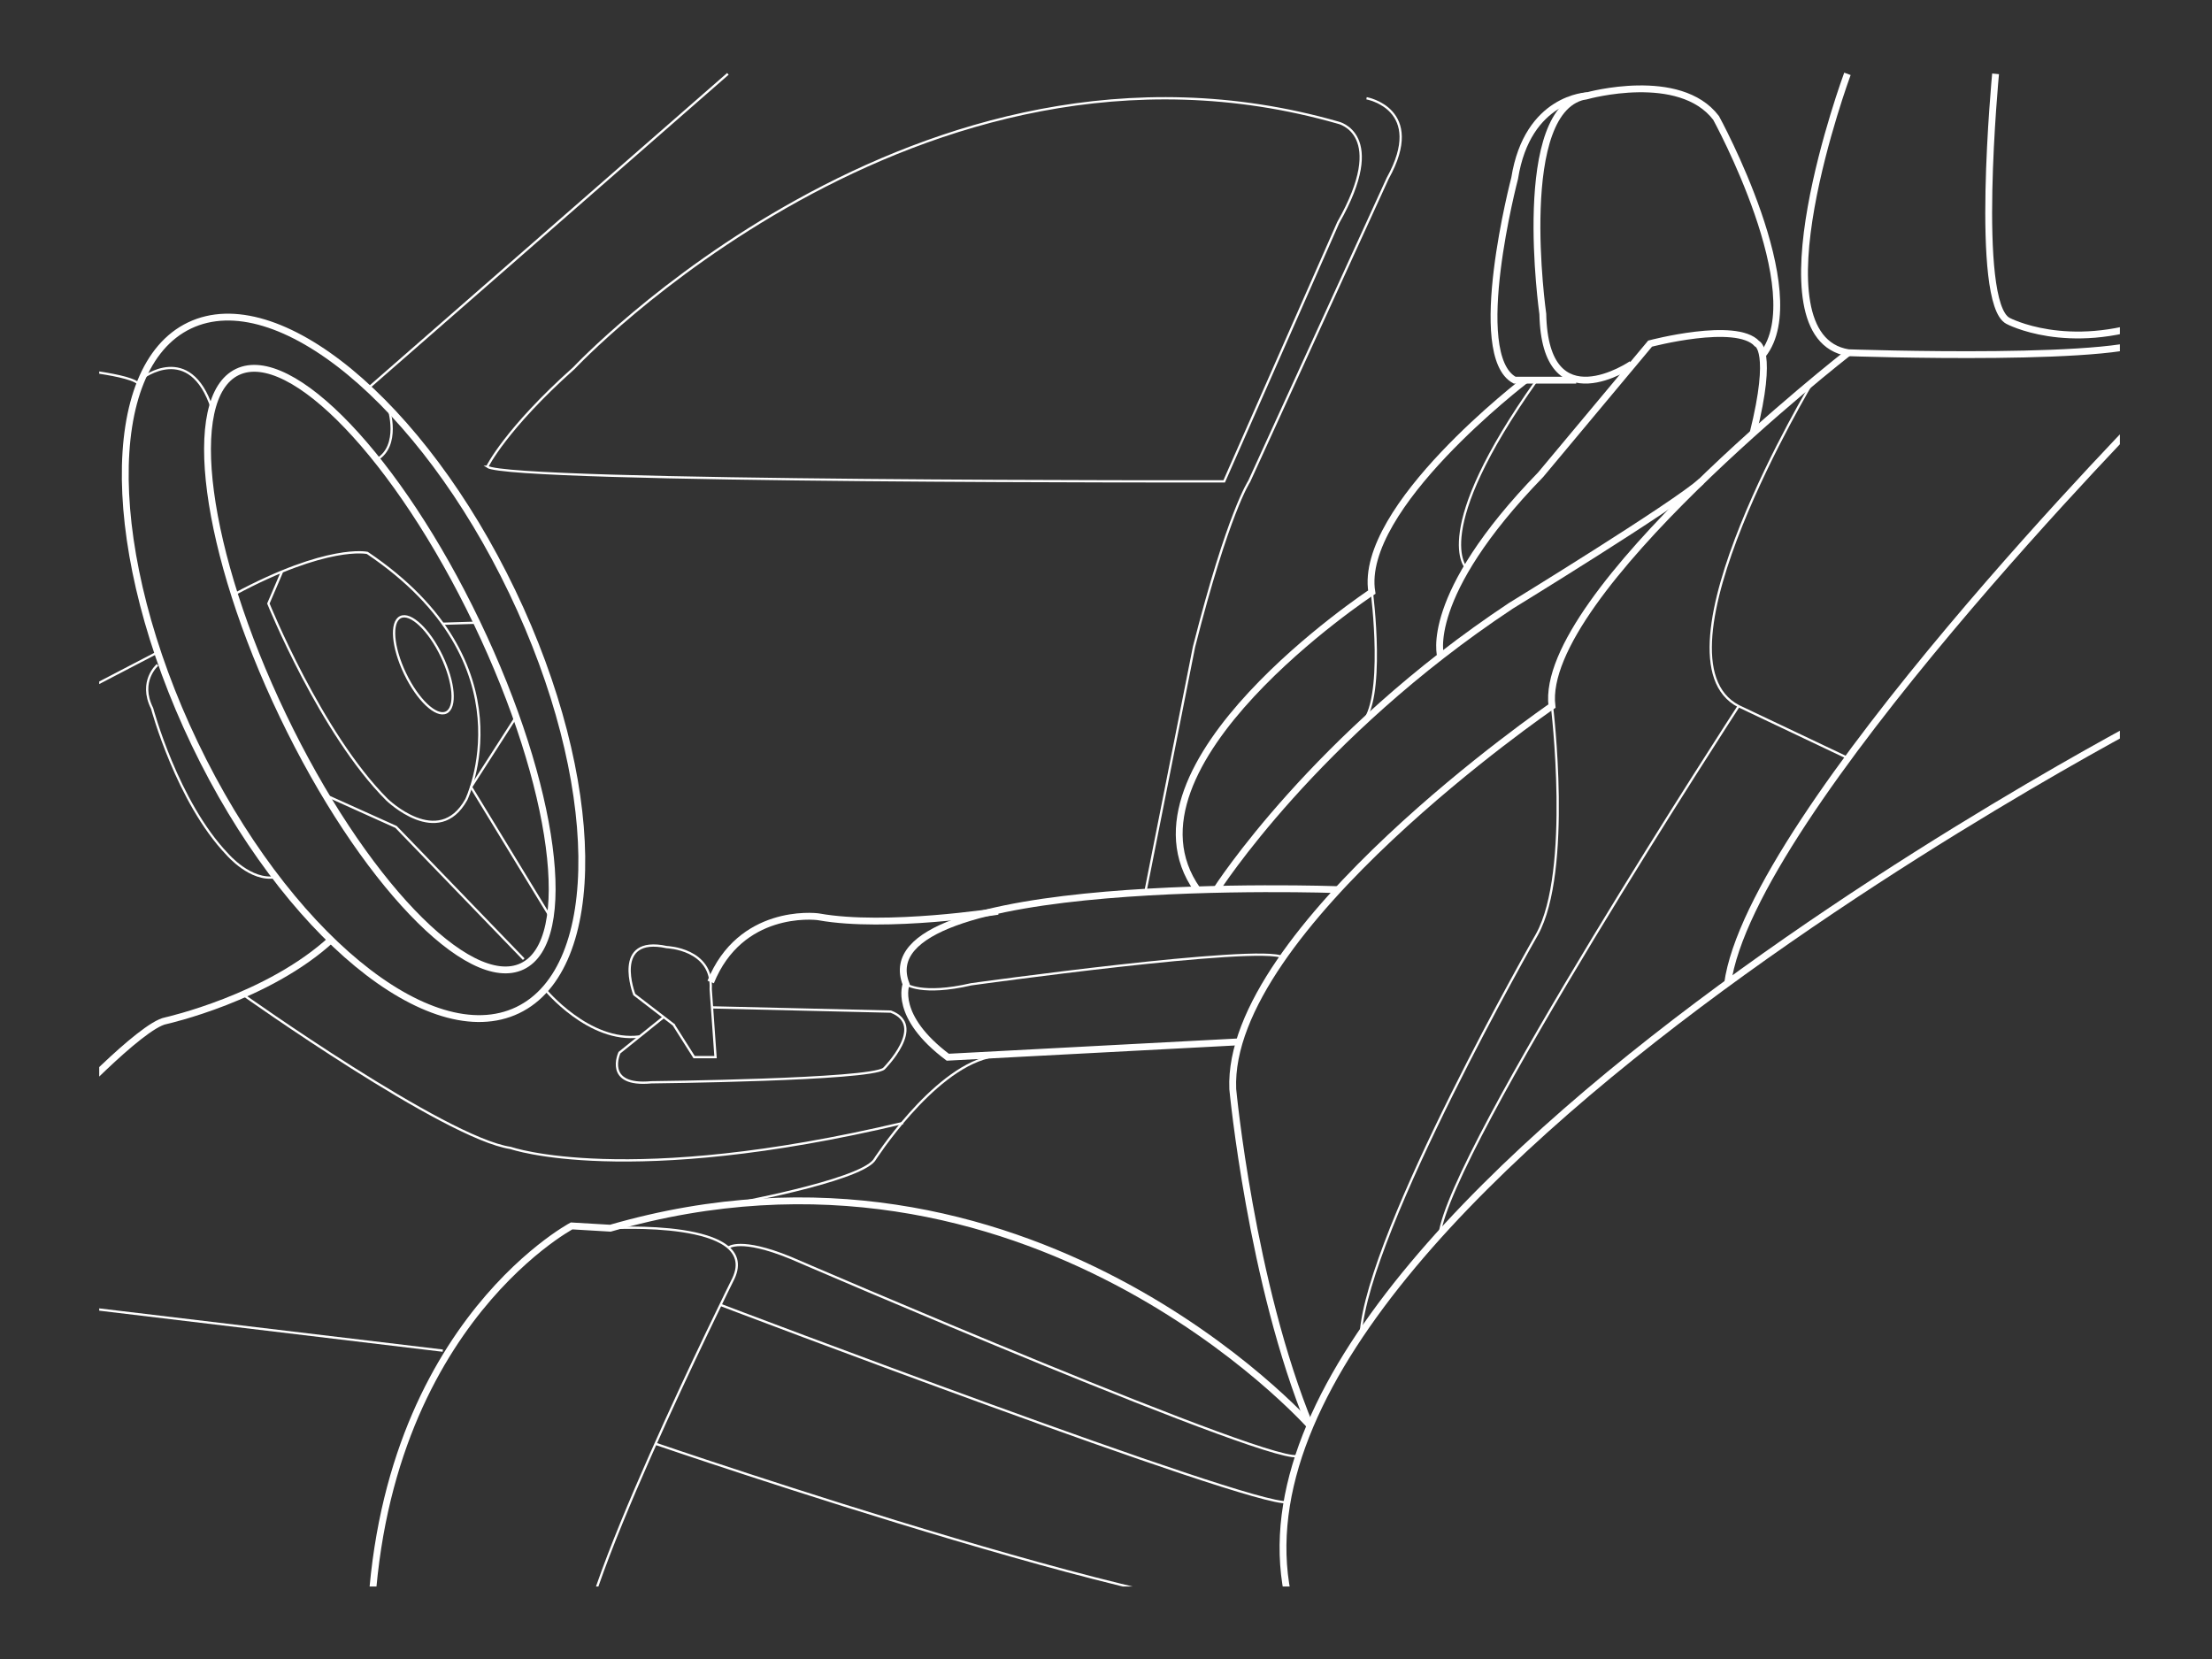 <svg width="500" height="375" fill="none" xmlns="http://www.w3.org/2000/svg">
  <rect width="100%" height="100%" fill="#333333" stroke="none"/>
  <g clip-path="url(#a)">
    <g clip-path="url(#b)" stroke="#fff" stroke-miterlimit="10">
      <path d="M417.593 16.691s-21.959 59.435.201 63.042c0 0 65.963 2.304 69.313-3.746" stroke-width="1.546"/>
      <path d="M451.077 16.691s-4.937 51.704 2.793 55.827c0 0 13.399 7.215 33.239 0M368.836 82.31s-19.583 13.398-20.099-11.338c0 0-6.699-47.138 10.05-49.333 0 0 20.871-5.808 29.116 5.014 0 0 21.645 39.51 10.554 53.513" stroke-width="1.546"/>
      <path d="M358.789 21.64s-13.512.377-16.419 18.671c0 0-10.492 39.97 0 45.623h13.914m61.511-6.204s-70.086 54.627-66.994 79.878c0 0-73.694 50.504-72.148 86.577 0 0 4.123 43.804 17.521 76.271M487.109 91.059s-91.473 92.761-96.627 131.411" stroke-width="1.546"/>
      <path d="M487.109 161.789S248.233 285.692 296.433 375.192" stroke-width="1.546"/>
      <path d="M296.13 322.256s-63.856-71.947-158.164-44.634l-8.76-.515s-46.268 24.561-45.551 98.084m191.318-174.098s22.231-34.785 66.551-64.16c0 0 37.145-22.773 43.051-28.132" stroke-width="1.546"/>
      <path d="M325.639 148.362s-4.164-13.501 22.613-41.067l24.736-29.622s19.439-5.153 24.149 0c0 0 3.839 1.386-.881 20.274M270.623 201.093c-19.882-28.086 39.465-67.252 39.465-67.252-3.092-19.068 34.744-47.927 34.744-47.927" stroke-width="1.546"/>
      <path d="M302.481 201.095s-107.572-3.865-97.662 21.387c0 0-2.953 7.215 9.415 16.491l65.912-3.479m-266.464 15.59s18.124-19.325 23.793-20.356c0 0 23.19-5.153 37.62-18.552" stroke-width="1.546"/>
      <path d="M117.002 228.339c19.814-9.497 19.27-51.84-1.215-94.575-20.484-42.736-53.152-69.68-72.966-60.183-19.814 9.497-19.27 51.84 1.215 94.576 20.484 42.735 53.152 69.68 72.966 60.182Z" stroke-width="1.546"/>
      <path d="M118.056 218.418c12.106-5.803 7.505-40.58-10.276-77.677-17.782-37.097-42.011-62.465-54.117-56.662-12.107 5.803-7.506 40.58 10.276 77.676 17.782 37.097 42.011 62.466 54.117 56.663Z" stroke-width="1.546"/>
      <path d="M100.864 161.053c2.284-1.095 1.822-6.81-1.032-12.764s-7.02-9.894-9.303-8.799c-2.285 1.095-1.823 6.81 1.031 12.764 2.855 5.954 7.02 9.894 9.304 8.799Z" stroke-width=".515"/>
      <path d="m63.756 129.207-3.092 7.215s11.853 29.374 26.798 44.319c0 0 11.641 11.337 17.934 0 0 0 14.944-30.617-22.366-55.76 0 0-8.9-2.01-30.065 9.353m20.578 45.389 15.98 7.199 28.86 29.89" stroke-width=".515"/>
      <path d="m116.649 162.059-10.172 15.846 17.887 29.344m-24.276-66.258 7.673-.237M32.14 85.492s10.766-8.395 15.78 6.833m39.932.003s2.71 8.421-2.706 11.57m79.388-87.207L83.213 87.757m-69.531-4.573s17.006 1.407 17.82 3.875m78.637 18.442s4.169-8.554 19.608-22.314c0 0 77.523-82.733 172.737-55.46 0 0 11.462 2.488 0 22.607l-25.767 58.471s-161.425.304-166.578-3.304Z" stroke-width=".515"/>
      <path d="M308.89 22.21s13.518 2.382 4.783 18.1l-31.307 68.499s-4.742 6.998-12.472 37.403l-11.007 55.466m51.203-67.838s3.221 24.819-2.51 29.931m23.894-35.341s-8.585-7.973 15.93-42.516m62.554.02s-37.903 62.871-16.95 73.693l24.531 11.647m-66.737-11.665s4.566 37.249-3.386 51.607c0 0-38.228 66.813-39.836 90.313" stroke-width=".515"/>
      <path d="M393.009 159.609s-65.175 100.193-67.603 119.41m-187.441-1.397s34.012-2.061 27.828 11.337c0 0-38.893 78.157-33.873 86.232" stroke-width=".515"/>
      <path d="M164.645 282.003s2.695-2.329 14.032 2.309c0 0 113.416 48.957 114.921 44.571m-130.743-33.926s120.224 45.685 128.057 44.582m-142.738-13.191s132.329 45.35 142.749 36.182" stroke-width=".515"/>
      <path d="M225.574 205.992s-25.221 3.984-40.465 1.258c-1.278-.227-17.769-1.773-24.468 14.718" stroke-width="1.546"/>
      <path d="M204.82 222.485s3.541 2.577 14.724 0c0 0 65.314-9.08 70.457-6.086m-235.118 8.402s45.721 32.513 60.537 34.682c0 0 26.133 9.199 88.757-5.669" stroke-width=".515"/>
      <path d="M164.645 272.31s29.152-5.236 32.93-10.013c0 0 12.93-20.232 25.875-23.324M13.682 294.957l86.407 10.343M13.682 158.895l21.932-11.43m-.004 2.828s-4.32 3.649-1.227 9.833c0 0 5.669 21.129 17.006 32.981 0 0 5.293 6.185 10.894 5.154m89.973 33.362-8.879-6.823s-5.153-13.399 7.344-10.714c0 0 10.446.361 9.93 9.524l1.088 15.346h-4.834l-4.649-7.333Z" stroke-width=".515"/>
      <path d="m150.019 229.908-9.993 8.034s-3.607 7.73 7.215 6.699c0 0 49.473-.515 52.565-3.092 0 0 9.791-9.791 1.546-12.883l-40.423-.959" stroke-width=".515"/>
      <path d="M123.193 223.629s9.962 12.147 21.387 10.652" stroke-width=".515"/>
    </g>
  </g>
  <defs>
    <clipPath id="a">
      <path fill="#fff" transform="translate(22.426 16.426)" d="M0 0h456.755v342.189H0z"/>
    </clipPath>
    <clipPath id="b">
      <path fill="#fff" transform="translate(13.12 16.426)" d="M0 0h474.665v359.136H0z"/>
    </clipPath>
  </defs>
</svg>

